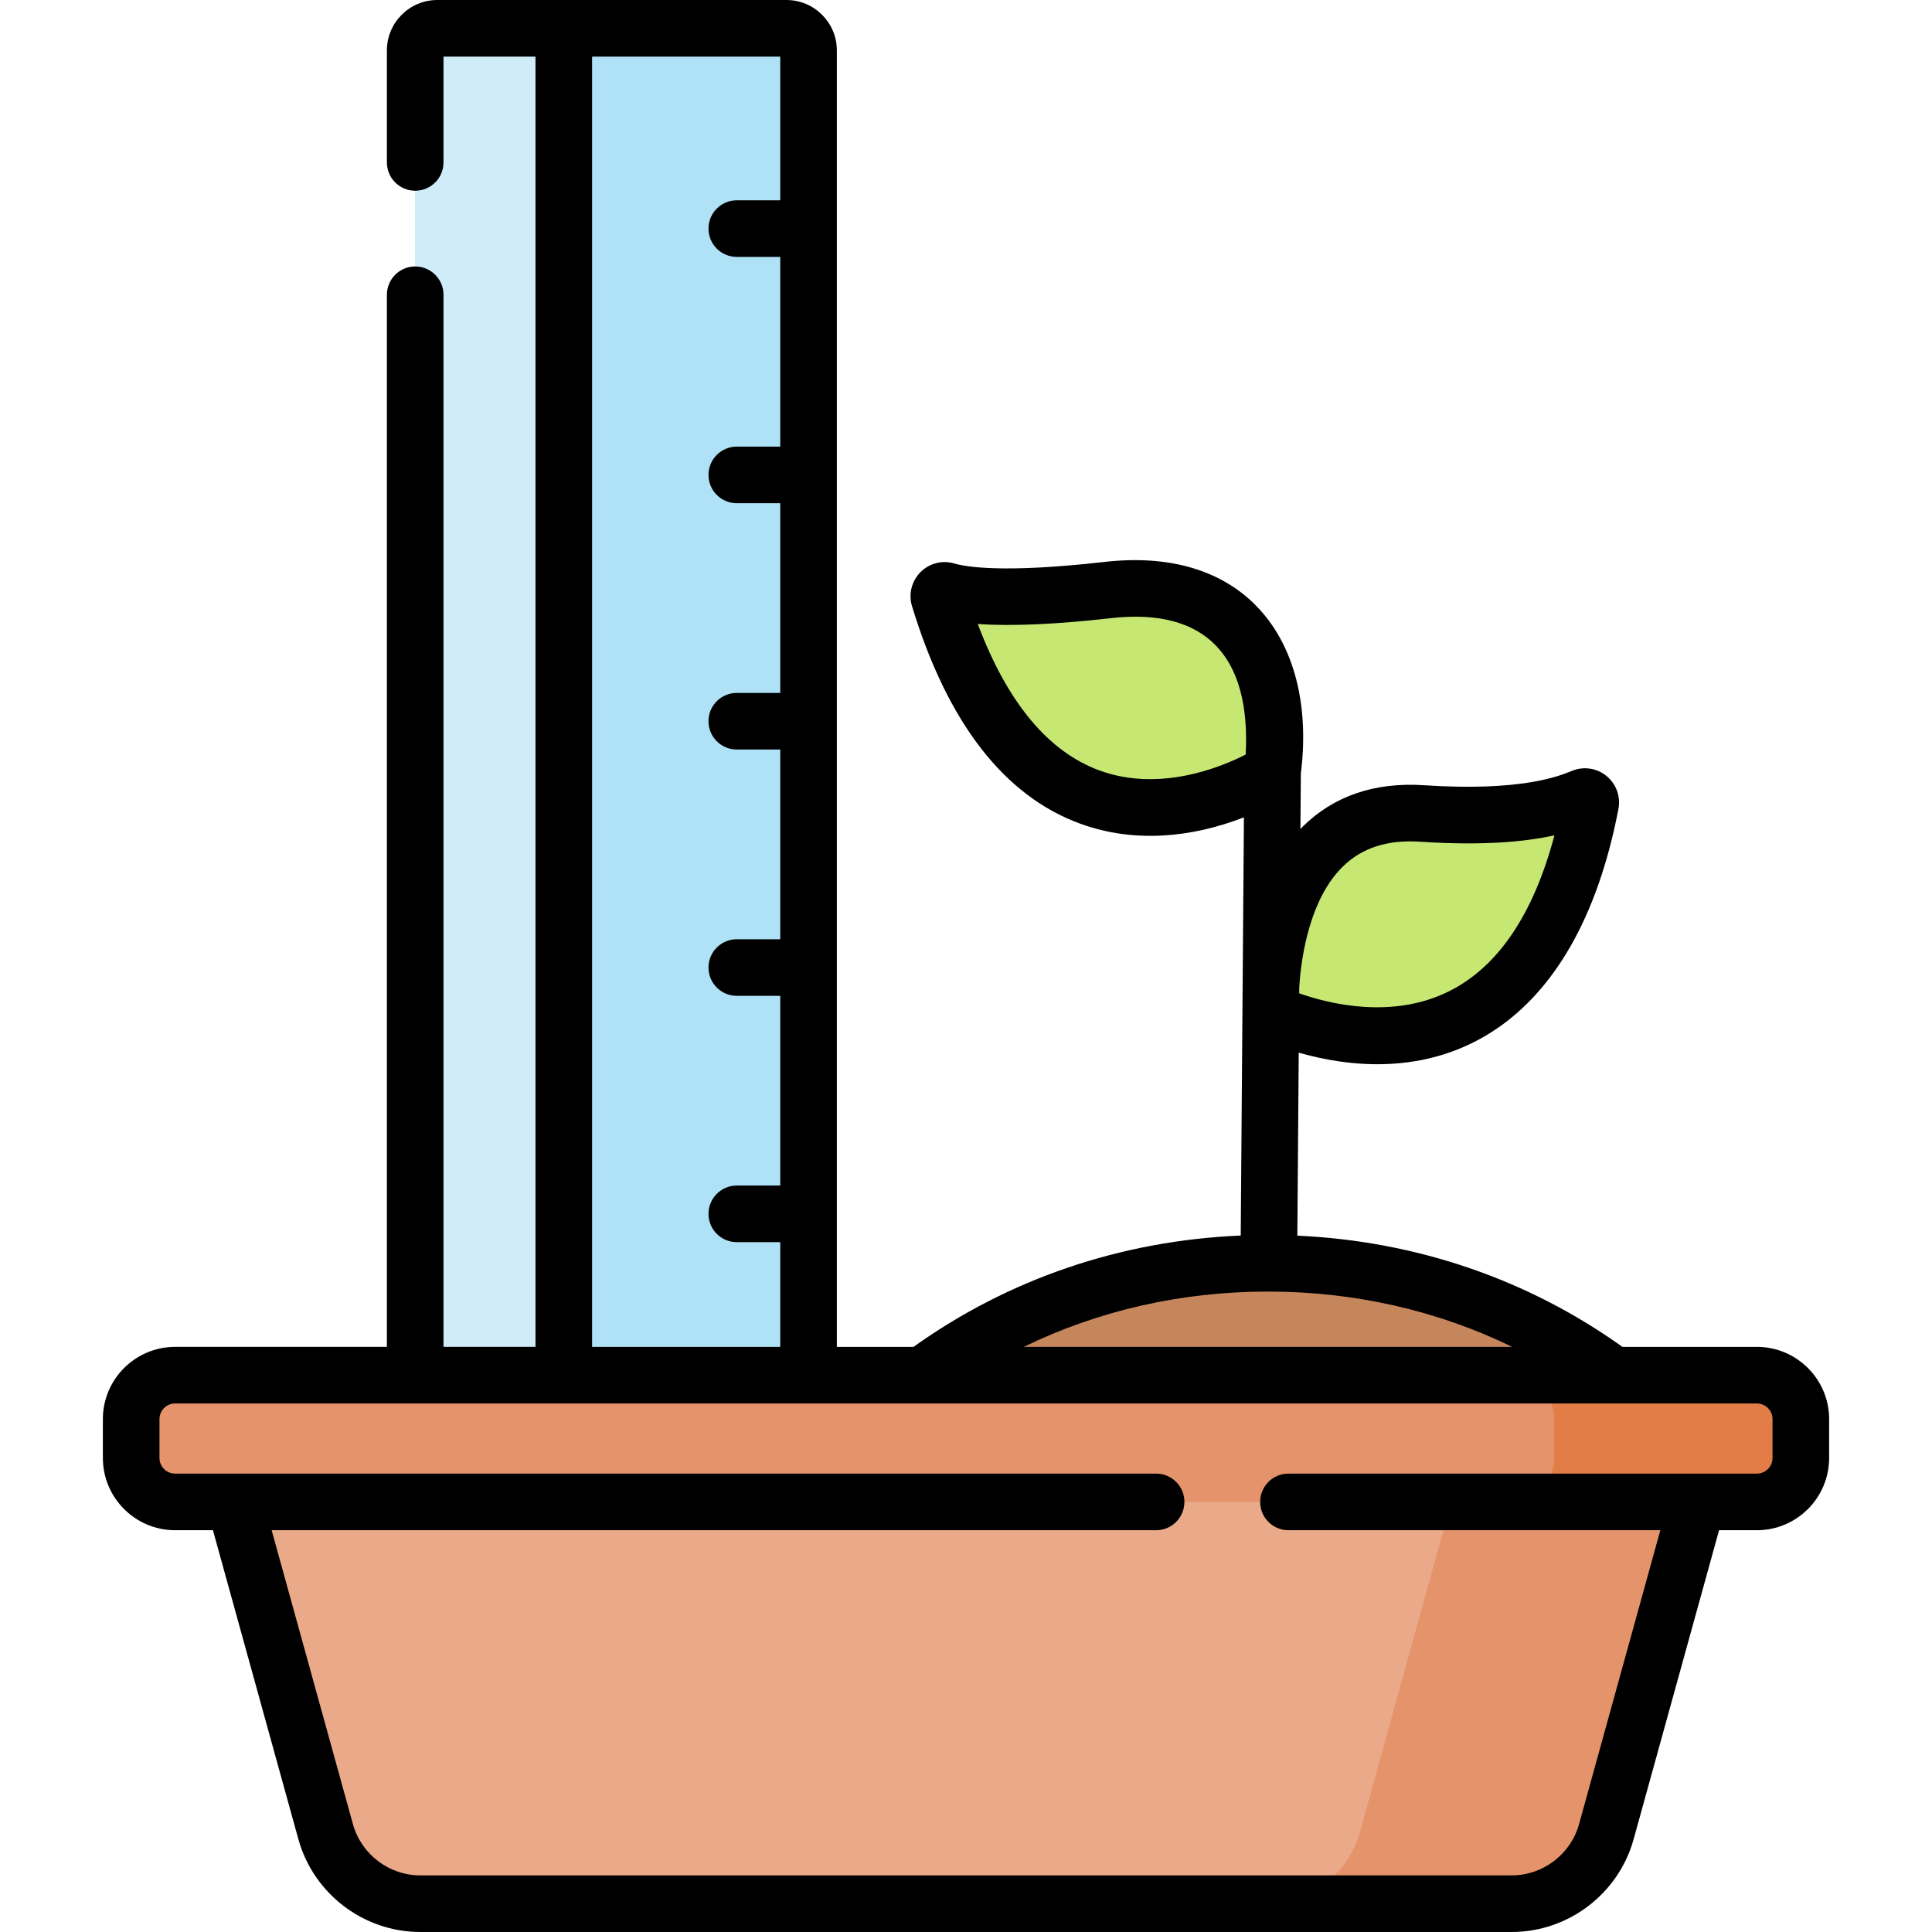 <svg id="Capa_1" enable-background="new 0 0 512 512" height="512" viewBox="0 0 512 512" width="512" xmlns="http://www.w3.org/2000/svg"><g><g><g><g><path d="m214.276 461.845h-104.244v-448.479c0-3.24 2.626-5.866 5.866-5.866h92.512c3.24 0 5.866 2.626 5.866 5.866z" fill="#afe2f7"/><path d="m149.413 461.845h-39.381v-448.479c0-3.24 2.626-5.866 5.866-5.866h33.515z" fill="#d1ecf9"/></g><g><g><g><g><g><g><g><g fill="#c6e873"><path d="m248.871 158.466c-.356-1.169.722-2.291 1.894-1.946 4.573 1.343 15.953 2.899 42.782-.151 51.936-5.903 43.682 48.208 43.682 48.208s-62.023 40.405-88.358-46.111z"/><path d="m421.538 212.951c.23-1.2-.959-2.202-2.089-1.736-4.405 1.818-15.615 6.141-42.559 4.365-43.017-2.835-40.15 52.686-40.15 52.686s67.74 33.497 84.798-55.315z"/></g></g></g></g></g></g></g></g></g><path d="m436.274 371.421c-26.24-22.714-61.478-36.643-100.25-36.643s-74.01 13.929-100.251 36.643z" fill="#c6865c"/><g><path d="m400.598 504.5h-289.196c-11.712 0-21.985-7.817-25.106-19.106l-28.803-104.165h397.013l-28.802 104.164c-3.121 11.29-13.394 19.107-25.106 19.107z" fill="#eaaa89"/></g><path d="m389.243 381.229-28.803 104.165c-3.121 11.289-13.394 19.106-25.106 19.106h65.264c11.712 0 21.985-7.817 25.106-19.106l28.803-104.164h-65.264z" fill="#e4936b"/><path d="m465.589 398.025h-419.178c-6.434 0-11.649-5.215-11.649-11.649v-10.294c0-6.434 5.215-11.649 11.649-11.649h419.178c6.434 0 11.649 5.215 11.649 11.649v10.294c0 6.434-5.215 11.649-11.649 11.649z" fill="#e4936b"/><g><path d="m465.589 364.433h-65.347c6.434 0 11.649 5.215 11.649 11.649v10.294c0 6.434-5.215 11.649-11.649 11.649h65.347c6.434 0 11.649-5.215 11.649-11.649v-10.294c0-6.433-5.215-11.649-11.649-11.649z" fill="#e27d47"/></g></g><path d="m465.589 356.933h-35.634c-25.086-17.935-54.679-28.042-86.149-29.472l.37-48.503c37.989 10.839 73.495-6.101 84.728-64.592.629-3.274-.586-6.619-3.171-8.729-2.574-2.1-6.076-2.621-9.145-1.355-3.307 1.365-13.371 5.518-39.204 3.814-13.076-.863-23.889 2.822-32.133 10.949-.215.212-.415.436-.624.652l.112-14.704c4.272-34.172-13.719-60.433-52.039-56.077-26.813 3.048-36.781 1.3-39.819.408-3.184-.935-6.613-.05-8.952 2.311-2.349 2.371-3.204 5.826-2.232 9.016 9.407 30.904 24.426 50.303 44.638 57.657 14.221 5.175 29.431 3.688 43.316-1.702-.013 1.767-.829 108.725-.845 110.828-31.681 1.334-61.477 11.456-86.714 29.499h-20.315v-343.567c-.001-7.37-5.997-13.366-13.367-13.366h-92.513c-7.37 0-13.366 5.996-13.366 13.366v29.682c0 4.142 3.358 7.5 7.5 7.5s7.5-3.358 7.5-7.5v-28.048h24.381v341.933h-24.381v-278.815c0-4.142-3.358-7.5-7.5-7.5s-7.5 3.358-7.5 7.5v278.815h-56.12c-10.559 0-19.149 8.59-19.149 19.149v10.294c0 10.559 8.59 19.149 19.149 19.149h10.019l22.638 81.868c4.006 14.488 17.302 24.607 32.334 24.607h289.196c15.032 0 28.329-10.119 32.335-24.607l22.637-81.868h10.019c10.559 0 19.149-8.59 19.149-19.149v-10.294c0-10.559-8.591-19.149-19.149-19.149zm-121.282-95.195c.557-9.276 3.165-23.817 11.476-32.01 5.131-5.06 11.876-7.241 20.615-6.663 16.681 1.099 27.812.006 35.541-1.69-5.562 20.944-14.921 34.817-27.89 41.304-15.16 7.582-32.058 3.278-39.754.559zm-52.951-57.565c-13.603-4.997-24.423-18.033-32.235-38.806 8.841.617 20.776.102 35.272-1.546 25.28-2.872 37.113 10.263 35.726 36.146-6.577 3.357-22.83 10.057-38.763 4.206zm44.667 138.105c22.948 0 44.921 5.016 64.719 14.655h-129.438c19.799-9.64 41.772-14.655 64.719-14.655zm-179.11-327.278h49.863v38.083h-11.521c-4.142 0-7.5 3.358-7.5 7.5s3.358 7.5 7.5 7.5h11.521v50.275h-11.521c-4.142 0-7.5 3.358-7.5 7.5s3.358 7.5 7.5 7.5h11.521v50.275h-11.521c-4.142 0-7.5 3.358-7.5 7.5s3.358 7.5 7.5 7.5h11.521v50.275h-11.521c-4.142 0-7.5 3.358-7.5 7.5s3.358 7.5 7.5 7.5h11.521v50.275h-11.521c-4.142 0-7.5 3.358-7.5 7.5s3.358 7.5 7.5 7.5h11.521v27.75h-49.863zm312.825 371.376c0 2.288-1.861 4.149-4.149 4.149h-124.134c-4.143 0-7.5 3.358-7.5 7.5s3.357 7.5 7.5 7.5h98.552l-21.532 77.87c-2.215 8.01-9.566 13.604-17.878 13.604h-289.195c-8.311 0-15.662-5.595-17.877-13.605l-21.532-77.87h234.391c4.143 0 7.5-3.358 7.5-7.5s-3.357-7.5-7.5-7.5h-259.973c-2.288 0-4.149-1.861-4.149-4.149v-10.294c0-2.288 1.861-4.149 4.149-4.149h381.104.006.009 38.059c2.288 0 4.149 1.861 4.149 4.149z"/></g></svg>